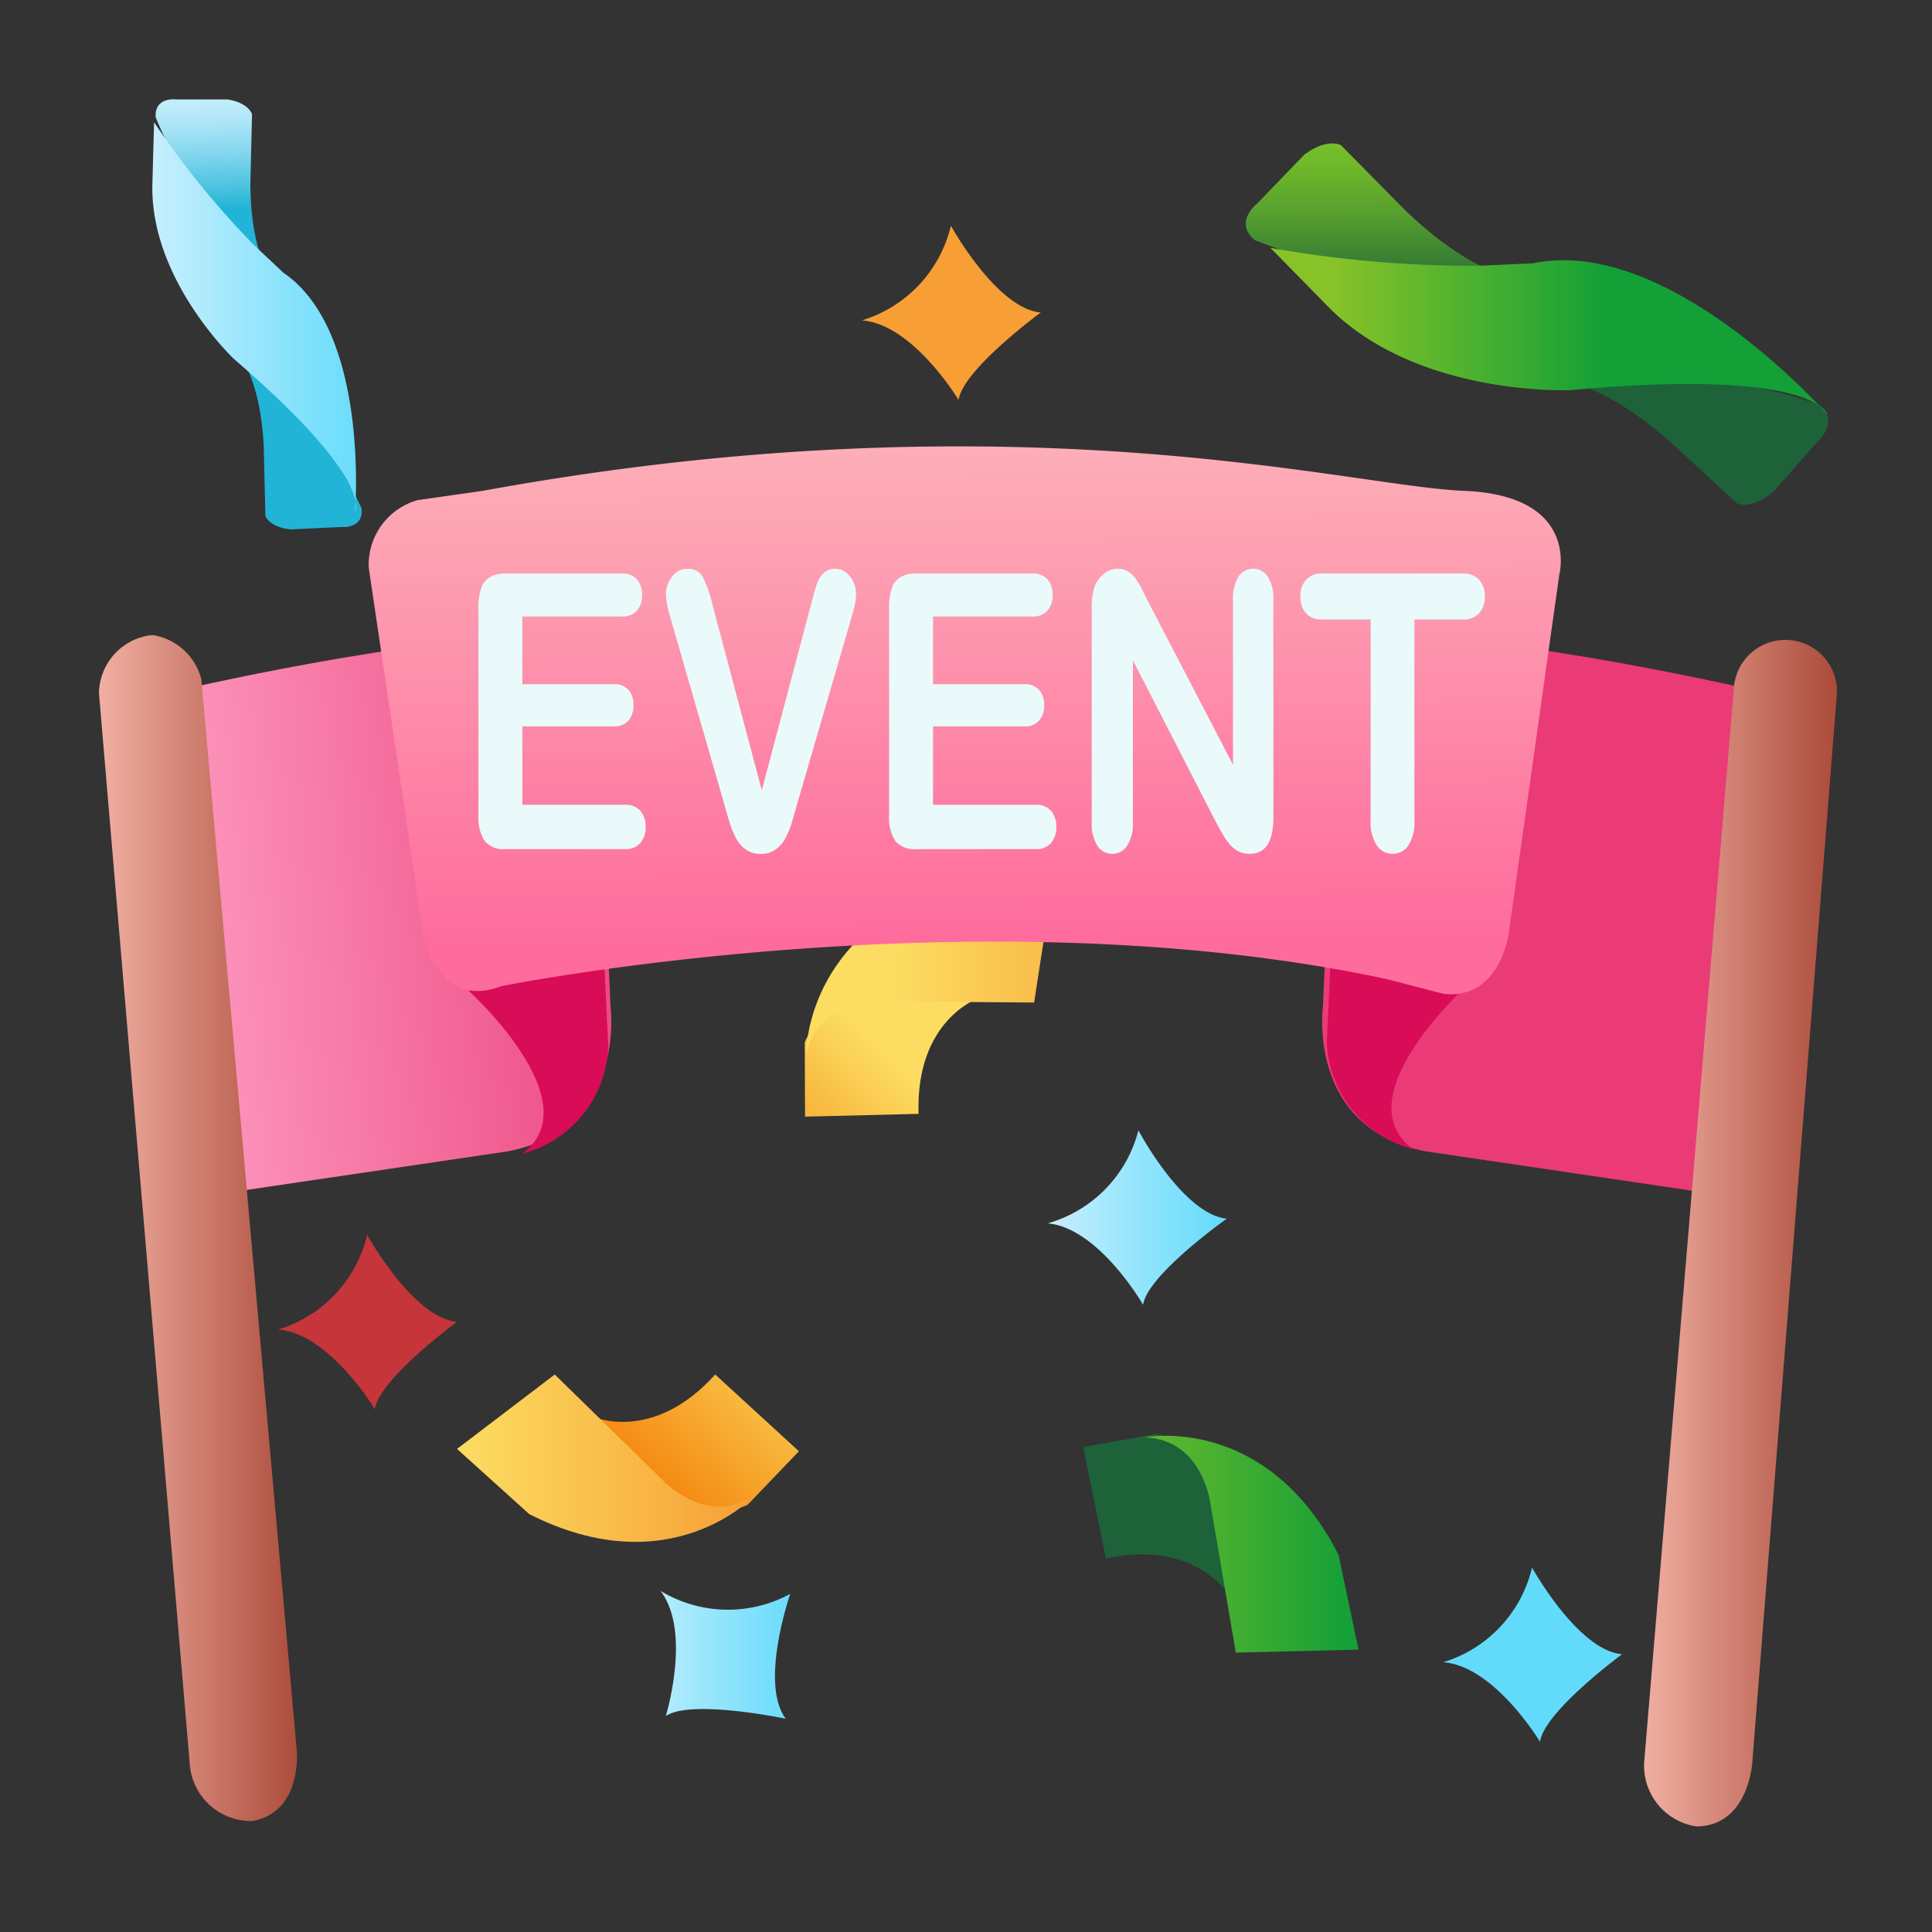 <svg xmlns="http://www.w3.org/2000/svg" xmlns:xlink="http://www.w3.org/1999/xlink" width="100" height="100" viewBox="0 0 100 100">
  <rect x="0" y="0" width="100" height="100" fill="#333333" stroke="none"/>
  <defs>
    <linearGradient id="linear-gradient" x1="2.677" y1="3.145" x2="1.659" y2="4.012" gradientUnits="objectBoundingBox">
      <stop offset="0" stop-color="#fcdd62"/>
      <stop offset="1" stop-color="#f4870f"/>
    </linearGradient>
    <linearGradient id="linear-gradient-2" x1="0.348" y1="3.467" x2="1.555" y2="3.467" gradientUnits="objectBoundingBox">
      <stop offset="0" stop-color="#fcdd62"/>
      <stop offset="1" stop-color="#f79e35"/>
    </linearGradient>
    <linearGradient id="linear-gradient-3" x1="2.374" y1="-4.023" x2="1.172" y2="-3.362" gradientUnits="objectBoundingBox">
      <stop offset="0" stop-color="#77c029"/>
      <stop offset="0.175" stop-color="#6eb72a"/>
      <stop offset="0.453" stop-color="#58a02e"/>
      <stop offset="0.797" stop-color="#357b34"/>
      <stop offset="1" stop-color="#1d6239"/>
    </linearGradient>
    <linearGradient id="linear-gradient-4" x1="-0.42" y1="-2.581" x2="0.973" y2="-2.581" gradientUnits="objectBoundingBox">
      <stop offset="0" stop-color="#86c228"/>
      <stop offset="1" stop-color="#13a037"/>
    </linearGradient>
    <linearGradient id="linear-gradient-5" x1="0.054" y1="0.541" x2="1.119" y2="0.422" gradientUnits="objectBoundingBox">
      <stop offset="0" stop-color="#fc92b9"/>
      <stop offset="1" stop-color="#ea3b77"/>
    </linearGradient>
    <linearGradient id="linear-gradient-6" x1="-5.299" y1="0.541" x2="-4.234" y2="0.422" xlink:href="#linear-gradient-5"/>
    <linearGradient id="linear-gradient-7" y1="0.5" x2="1" y2="0.5" gradientUnits="objectBoundingBox">
      <stop offset="0" stop-color="#f1b0a2"/>
      <stop offset="1" stop-color="#aa4939"/>
    </linearGradient>
    <linearGradient id="linear-gradient-8" x1="0.51" y1="0.881" x2="0.497" y2="0.019" gradientUnits="objectBoundingBox">
      <stop offset="0" stop-color="#fe6c9d"/>
      <stop offset="1" stop-color="#fdb4ba"/>
    </linearGradient>
    <linearGradient id="linear-gradient-9" x1="-0.011" y1="0.485" x2="1.016" y2="0.485" xlink:href="#linear-gradient-7"/>
    <linearGradient id="linear-gradient-10" y1="0.5" x2="1" y2="0.5" gradientUnits="objectBoundingBox">
      <stop offset="0" stop-color="#c8effe"/>
      <stop offset="1" stop-color="#62dbfb"/>
    </linearGradient>
    <linearGradient id="linear-gradient-11" x1="-0.267" y1="0.549" x2="1.111" y2="0.549" xlink:href="#linear-gradient-10"/>
    <linearGradient id="linear-gradient-12" x1="-1.487" y1="-2.844" x2="-0.486" y2="-2.844" xlink:href="#linear-gradient-10"/>
    <linearGradient id="linear-gradient-13" x1="-1.45" y1="-2.971" x2="-0.449" y2="-2.971" gradientUnits="objectBoundingBox">
      <stop offset="0" stop-color="#fd4755"/>
      <stop offset="1" stop-color="#c5353a"/>
    </linearGradient>
    <linearGradient id="linear-gradient-14" x1="-1.352" y1="-2.912" x2="-0.351" y2="-2.912" xlink:href="#linear-gradient-2"/>
    <linearGradient id="linear-gradient-15" x1="1.171" y1="-0.105" x2="0.317" y2="0.691" xlink:href="#linear-gradient"/>
    <linearGradient id="linear-gradient-16" x1="0" y1="0.5" x2="1" y2="0.5" xlink:href="#linear-gradient-2"/>
    <linearGradient id="linear-gradient-17" x1="0.487" y1="-0.026" x2="0.502" y2="0.625" gradientUnits="objectBoundingBox">
      <stop offset="0" stop-color="#c8effe"/>
      <stop offset="0.116" stop-color="#bfecfb"/>
      <stop offset="0.301" stop-color="#a8e3f6"/>
      <stop offset="0.531" stop-color="#82d6ed"/>
      <stop offset="0.794" stop-color="#4fc4e0"/>
      <stop offset="1" stop-color="#22b4d6"/>
    </linearGradient>
    <linearGradient id="linear-gradient-18" x1="3.542" y1="-0.651" x2="3.555" y2="0.009" xlink:href="#linear-gradient-17"/>
    <linearGradient id="linear-gradient-20" x1="0.604" y1="0.013" x2="0.612" y2="1.138" xlink:href="#linear-gradient-3"/>
    <linearGradient id="linear-gradient-21" x1="-7.725" y1="-2.938" x2="-7.717" y2="-1.766" xlink:href="#linear-gradient-3"/>
    <linearGradient id="linear-gradient-22" x1="0.118" y1="1.214" x2="0.604" y2="1.214" xlink:href="#linear-gradient-4"/>
  </defs>
  <g id="event-explore" transform="translate(-47 -47)">
    <rect id="Rectangle_1" data-name="Rectangle 1" width="100" height="100" transform="translate(47 47)" fill="#fff" opacity="0"/>
    <g id="Group_62988" data-name="Group 62988" transform="translate(49.08 48.379)">
      <g id="Group_62982" data-name="Group 62982" transform="translate(39.575 44.231)">
        <path id="Path_71297" data-name="Path 71297" d="M50.772,53.091s-3.256,1.13-3.092,5.986l-5.877.145-.013-3.831S42.8,51.749,50.772,53.091Z" transform="translate(-41.79 -47.034)" fill="url(#linear-gradient)"/>
        <path id="Path_71298" data-name="Path 71298" d="M53.666,52.966l-7.745-.06s-3.4-.234-4.051,2.733c0,0-.136-6.387,7.741-8.793l5.025-.161Z" transform="translate(-41.795 -46.685)" fill="url(#linear-gradient-2)"/>
      </g>
      <g id="Group_62983" data-name="Group 62983" transform="translate(53.986 72.839)">
        <path id="Path_71299" data-name="Path 71299" d="M64.686,85.465S63,82.458,58.25,83.473l-1.176-5.76,3.769-.686S64.6,77.377,64.686,85.465Z" transform="translate(-57.074 -77.027)" fill="url(#linear-gradient-3)"/>
        <path id="Path_71300" data-name="Path 71300" d="M65.167,88.355l-1.3-7.635s-.368-3.389-3.4-3.508c0,0,6.263-1.256,10.017,6.075L71.52,88.2Z" transform="translate(-57.268 -77.033)" fill="url(#linear-gradient-4)"/>
      </g>
      <path id="Path_71301" data-name="Path 71301" d="M7.894,35.939s14.563-3.37,21.063-2.648L29.8,52.43s.842,6.259-5.3,7.463L10.662,61.938Z" transform="translate(-0.277 -1.682)" fill="url(#linear-gradient-5)"/>
      <path id="Path_71302" data-name="Path 71302" d="M92.137,35.939s-14.564-3.37-21.063-2.648L70.231,52.43s-.843,6.259,5.3,7.463l13.842,2.046Z" transform="translate(-3.838 -1.682)" fill="url(#linear-gradient-6)"/>
      <path id="Path_71303" data-name="Path 71303" d="M23.34,52.571S29.719,58.348,26.109,61a5.941,5.941,0,0,0,4.453-5.536l-.24-5.056Z" transform="translate(-1.16 -2.666)" fill="#d80c57" style="mix-blend-mode: normal;isolation: isolate"/>
      <path id="Path_71304" data-name="Path 71304" d="M77.668,52.316s-6.379,5.777-2.768,8.425A5.942,5.942,0,0,1,70.447,55.2l.24-5.056Z" transform="translate(-3.852 -2.651)" fill="#d80c57" style="mix-blend-mode: normal;isolation: isolate"/>
      <path id="Path_71305" data-name="Path 71305" d="M8.339,35.457l4.935,55.367s.361,3.25-2.287,3.732a3.18,3.18,0,0,1-3.25-3.01L3.043,36.18a3.073,3.073,0,0,1,2.768-3.01A3.093,3.093,0,0,1,8.339,35.457Z" transform="translate(0 -1.681)" fill="url(#linear-gradient-7)"/>
      <path id="Path_71306" data-name="Path 71306" d="M17.851,29.088l2.768,18.656s.6,4.333,4.093,3.01c0,0,24.554-4.935,45.858-.361l2.768.722s2.648.722,3.49-2.889l2.648-18.777s1.083-4.092-4.935-4.333-23.11-5.055-50.794,0l-3.37.482A3.478,3.478,0,0,0,17.851,29.088Z" transform="translate(-0.846 -1.089)" fill="url(#linear-gradient-8)"/>
      <path id="Path_71307" data-name="Path 71307" d="M97.853,36.143,93.466,91.556s-.188,3.264-2.879,3.3a3.179,3.179,0,0,1-2.7-3.51L92.511,35.97a2.673,2.673,0,0,1,5.342.173Z" transform="translate(-4.849 -1.698)" fill="url(#linear-gradient-9)"/>
      <path id="Path_71308" data-name="Path 71308" d="M55.128,65.176a6.741,6.741,0,0,0,4.693-4.814s2.287,4.332,4.574,4.574c0,0-4.092,2.889-4.332,4.453C60.063,69.389,57.776,65.417,55.128,65.176Z" transform="translate(-2.977 -3.235)" fill="url(#linear-gradient-10)"/>
      <path id="Path_71309" data-name="Path 71309" d="M33.865,85.641a6.744,6.744,0,0,0,6.722.157s-1.614,4.626-.233,6.464c0,0-4.9-1.028-6.211-.139C34.143,92.123,35.492,87.744,33.865,85.641Z" transform="translate(-1.762 -4.68)" fill="url(#linear-gradient-11)"/>
      <path id="Path_71310" data-name="Path 71310" d="M76.837,89.265a6.743,6.743,0,0,0,4.6-4.9s2.369,4.289,4.66,4.486c0,0-4.036,2.966-4.248,4.535C81.851,93.382,79.489,89.455,76.837,89.265Z" transform="translate(-4.218 -4.607)" fill="url(#linear-gradient-12)"/>
      <path id="Path_71311" data-name="Path 71311" d="M12.879,71a6.742,6.742,0,0,0,4.609-4.9S19.85,70.4,22.141,70.6c0,0-4.041,2.96-4.254,4.528C17.886,75.128,15.53,71.2,12.879,71Z" transform="translate(-0.562 -3.563)" fill="url(#linear-gradient-13)"/>
      <path id="Path_71312" data-name="Path 71312" d="M44.921,15.6a6.742,6.742,0,0,0,4.61-4.9s2.362,4.292,4.653,4.493c0,0-4.041,2.961-4.254,4.528C49.929,19.723,47.573,15.792,44.921,15.6Z" transform="translate(-2.393 -0.397)" fill="url(#linear-gradient-14)"/>
      <g id="Group_62984" data-name="Group 62984" transform="translate(21.578 69.765)">
        <path id="Path_71313" data-name="Path 71313" d="M30.106,75.933s3.13,1.444,6.379-2.167l4.333,3.972-2.648,2.768S34.921,82.432,30.106,75.933Z" transform="translate(-23.125 -73.766)" fill="url(#linear-gradient-15)"/>
        <path id="Path_71314" data-name="Path 71314" d="M27.758,73.766l5.536,5.417s2.287,2.527,4.815.842c0,0-4.333,4.694-11.675.964L22.7,77.618Z" transform="translate(-22.702 -73.766)" fill="url(#linear-gradient-16)"/>
      </g>
      <g id="Group_62985" data-name="Group 62985" transform="translate(5.806 3.756)">
        <path id="Path_71315" data-name="Path 71315" d="M6.158,4.7a21.927,21.927,0,0,0,6,8.289s-1.1-1.269-1.1-4.906l.085-3.552s-.17-.592-1.269-.762H7.257S6.074,3.6,6.158,4.7Z" transform="translate(-5.984 -3.756)" fill="url(#linear-gradient-17)"/>
        <path id="Path_71316" data-name="Path 71316" d="M17.07,25.722a21.933,21.933,0,0,0-6.389-8s1.158,1.215,1.329,4.848l.083,3.552s.2.584,1.3.7l2.618-.124S17.205,26.816,17.07,25.722Z" transform="translate(-6.243 -4.555)" fill="url(#linear-gradient-18)"/>
        <path id="Path_71317" data-name="Path 71317" d="M12.745,12.8c4.482,3.044,3.721,12.348,3.721,12.348s1.015-1.607-6.259-7.865c0,0-4.4-4.145-4.229-9.134l.085-3.129a44.658,44.658,0,0,0,5.158,6.343" transform="translate(-5.974 -3.828)" fill="url(#linear-gradient-10)"/>
      </g>
      <g id="Group_62986" data-name="Group 62986" transform="translate(62.402 6.046)">
        <path id="Path_71318" data-name="Path 71318" d="M66.471,11.192a29.135,29.135,0,0,0,13.466,1.914s-2.227-.121-5.7-3.478L70.918,6.267s-.722-.385-1.9.51L66.6,9.282S65.343,10.258,66.471,11.192Z" transform="translate(-66.001 -6.185)" fill="url(#linear-gradient-20)"/>
        <path id="Path_71319" data-name="Path 71319" d="M96.615,20.41a29.137,29.137,0,0,0-13.541-1.278s2.231.016,5.861,3.207l3.472,3.2s.739.351,1.872-.6l2.3-2.616S97.787,21.29,96.615,20.41Z" transform="translate(-66.976 -6.905)" fill="url(#linear-gradient-21)"/>
        <path id="Path_71320" data-name="Path 71320" d="M80.961,12.715C88.01,11.242,96.2,20.56,96.2,20.56s-.6-2.454-13.3-1.281c0,0-8.021.376-12.634-4.393l-2.912-2.971a59.321,59.321,0,0,0,10.826.927" transform="translate(-66.078 -6.512)" fill="url(#linear-gradient-22)"/>
      </g>
      <g id="Group_62987" data-name="Group 62987" transform="translate(22.683 28.061)" style="mix-blend-mode: normal;isolation: isolate">
        <path id="Path_71321" data-name="Path 71321" d="M31.273,32.021H26.149v3.5h4.718a.977.977,0,0,1,.778.3,1.158,1.158,0,0,1,.256.784,1.208,1.208,0,0,1-.253.793.955.955,0,0,1-.782.307H26.149v4.058h5.3a1.011,1.011,0,0,1,.809.316,1.25,1.25,0,0,1,.272.842,1.216,1.216,0,0,1-.272.822,1.008,1.008,0,0,1-.809.317H25.268a1.271,1.271,0,0,1-1.068-.419,2.221,2.221,0,0,1-.325-1.353V31.563a2.981,2.981,0,0,1,.145-1.016,1.055,1.055,0,0,1,.455-.574,1.557,1.557,0,0,1,.793-.18h6.006a1.009,1.009,0,0,1,.808.306,1.184,1.184,0,0,1,.264.8,1.2,1.2,0,0,1-.264.814A1.013,1.013,0,0,1,31.273,32.021Z" transform="translate(-23.874 -29.549)" fill="#eaf9fa"/>
        <path id="Path_71322" data-name="Path 71322" d="M36.587,31.431,39.13,41l2.551-9.635q.2-.758.3-1.056a1.42,1.42,0,0,1,.329-.535.83.83,0,0,1,.628-.239.886.886,0,0,1,.54.185,1.251,1.251,0,0,1,.39.491,1.467,1.467,0,0,1,.141.619,2.591,2.591,0,0,1-.045.462c-.031.165-.07.328-.115.487s-.092.322-.138.491l-2.719,9.324q-.146.535-.291,1.016a4.754,4.754,0,0,1-.338.847,1.71,1.71,0,0,1-.509.6,1.277,1.277,0,0,1-.777.234,1.292,1.292,0,0,1-.778-.229,1.694,1.694,0,0,1-.514-.6,5.068,5.068,0,0,1-.34-.851q-.146-.477-.291-1.012l-2.673-9.246c-.046-.169-.093-.334-.141-.5a4.486,4.486,0,0,1-.123-.525,2.848,2.848,0,0,1-.05-.477,1.451,1.451,0,0,1,.314-.905.957.957,0,0,1,.789-.408.855.855,0,0,1,.823.453A6.864,6.864,0,0,1,36.587,31.431Z" transform="translate(-24.462 -29.534)" fill="#eaf9fa"/>
        <path id="Path_71323" data-name="Path 71323" d="M53.817,32.021H48.693v3.5h4.718a.975.975,0,0,1,.777.3,1.154,1.154,0,0,1,.256.784,1.2,1.2,0,0,1-.253.793.953.953,0,0,1-.781.307H48.693v4.058h5.3a1.013,1.013,0,0,1,.809.316,1.255,1.255,0,0,1,.272.842,1.221,1.221,0,0,1-.272.822,1.011,1.011,0,0,1-.809.317H47.812a1.272,1.272,0,0,1-1.068-.419,2.221,2.221,0,0,1-.325-1.353V31.563a2.981,2.981,0,0,1,.145-1.016,1.053,1.053,0,0,1,.456-.574,1.553,1.553,0,0,1,.792-.18h6a1.007,1.007,0,0,1,.808.306,1.18,1.18,0,0,1,.265.8,1.2,1.2,0,0,1-.265.814A1.01,1.01,0,0,1,53.817,32.021Z" transform="translate(-25.162 -29.549)" fill="#eaf9fa"/>
        <path id="Path_71324" data-name="Path 71324" d="M60.481,31.266l4.374,8.408V31.189a2.228,2.228,0,0,1,.279-1.241.868.868,0,0,1,.755-.414.889.889,0,0,1,.773.414,2.209,2.209,0,0,1,.284,1.241V42.41q0,1.878-1.226,1.878a1.313,1.313,0,0,1-.552-.112,1.382,1.382,0,0,1-.459-.355,3.284,3.284,0,0,1-.4-.569c-.123-.218-.245-.439-.368-.668l-4.266-8.31v8.359a2.123,2.123,0,0,1-.3,1.236.915.915,0,0,1-1.541,0,2.174,2.174,0,0,1-.29-1.231V31.626a3.927,3.927,0,0,1,.123-1.1,1.525,1.525,0,0,1,.483-.715,1.126,1.126,0,0,1,.728-.277,1.036,1.036,0,0,1,.525.126,1.32,1.32,0,0,1,.383.34,3.616,3.616,0,0,1,.337.555Z" transform="translate(-25.799 -29.534)" fill="#eaf9fa"/>
        <path id="Path_71325" data-name="Path 71325" d="M77.383,32.176H74.9V42.54a2.273,2.273,0,0,1-.314,1.329.962.962,0,0,1-.812.433.975.975,0,0,1-.824-.438,2.258,2.258,0,0,1-.317-1.324V32.176H70.152a1.084,1.084,0,0,1-.866-.326A1.262,1.262,0,0,1,69,30.989a1.244,1.244,0,0,1,.294-.877,1.1,1.1,0,0,1,.855-.321h7.231a1.1,1.1,0,0,1,.876.331,1.275,1.275,0,0,1,.288.866,1.243,1.243,0,0,1-.291.861A1.108,1.108,0,0,1,77.383,32.176Z" transform="translate(-26.453 -29.549)" fill="#eaf9fa"/>
      </g>
    </g>
  </g>
</svg>
